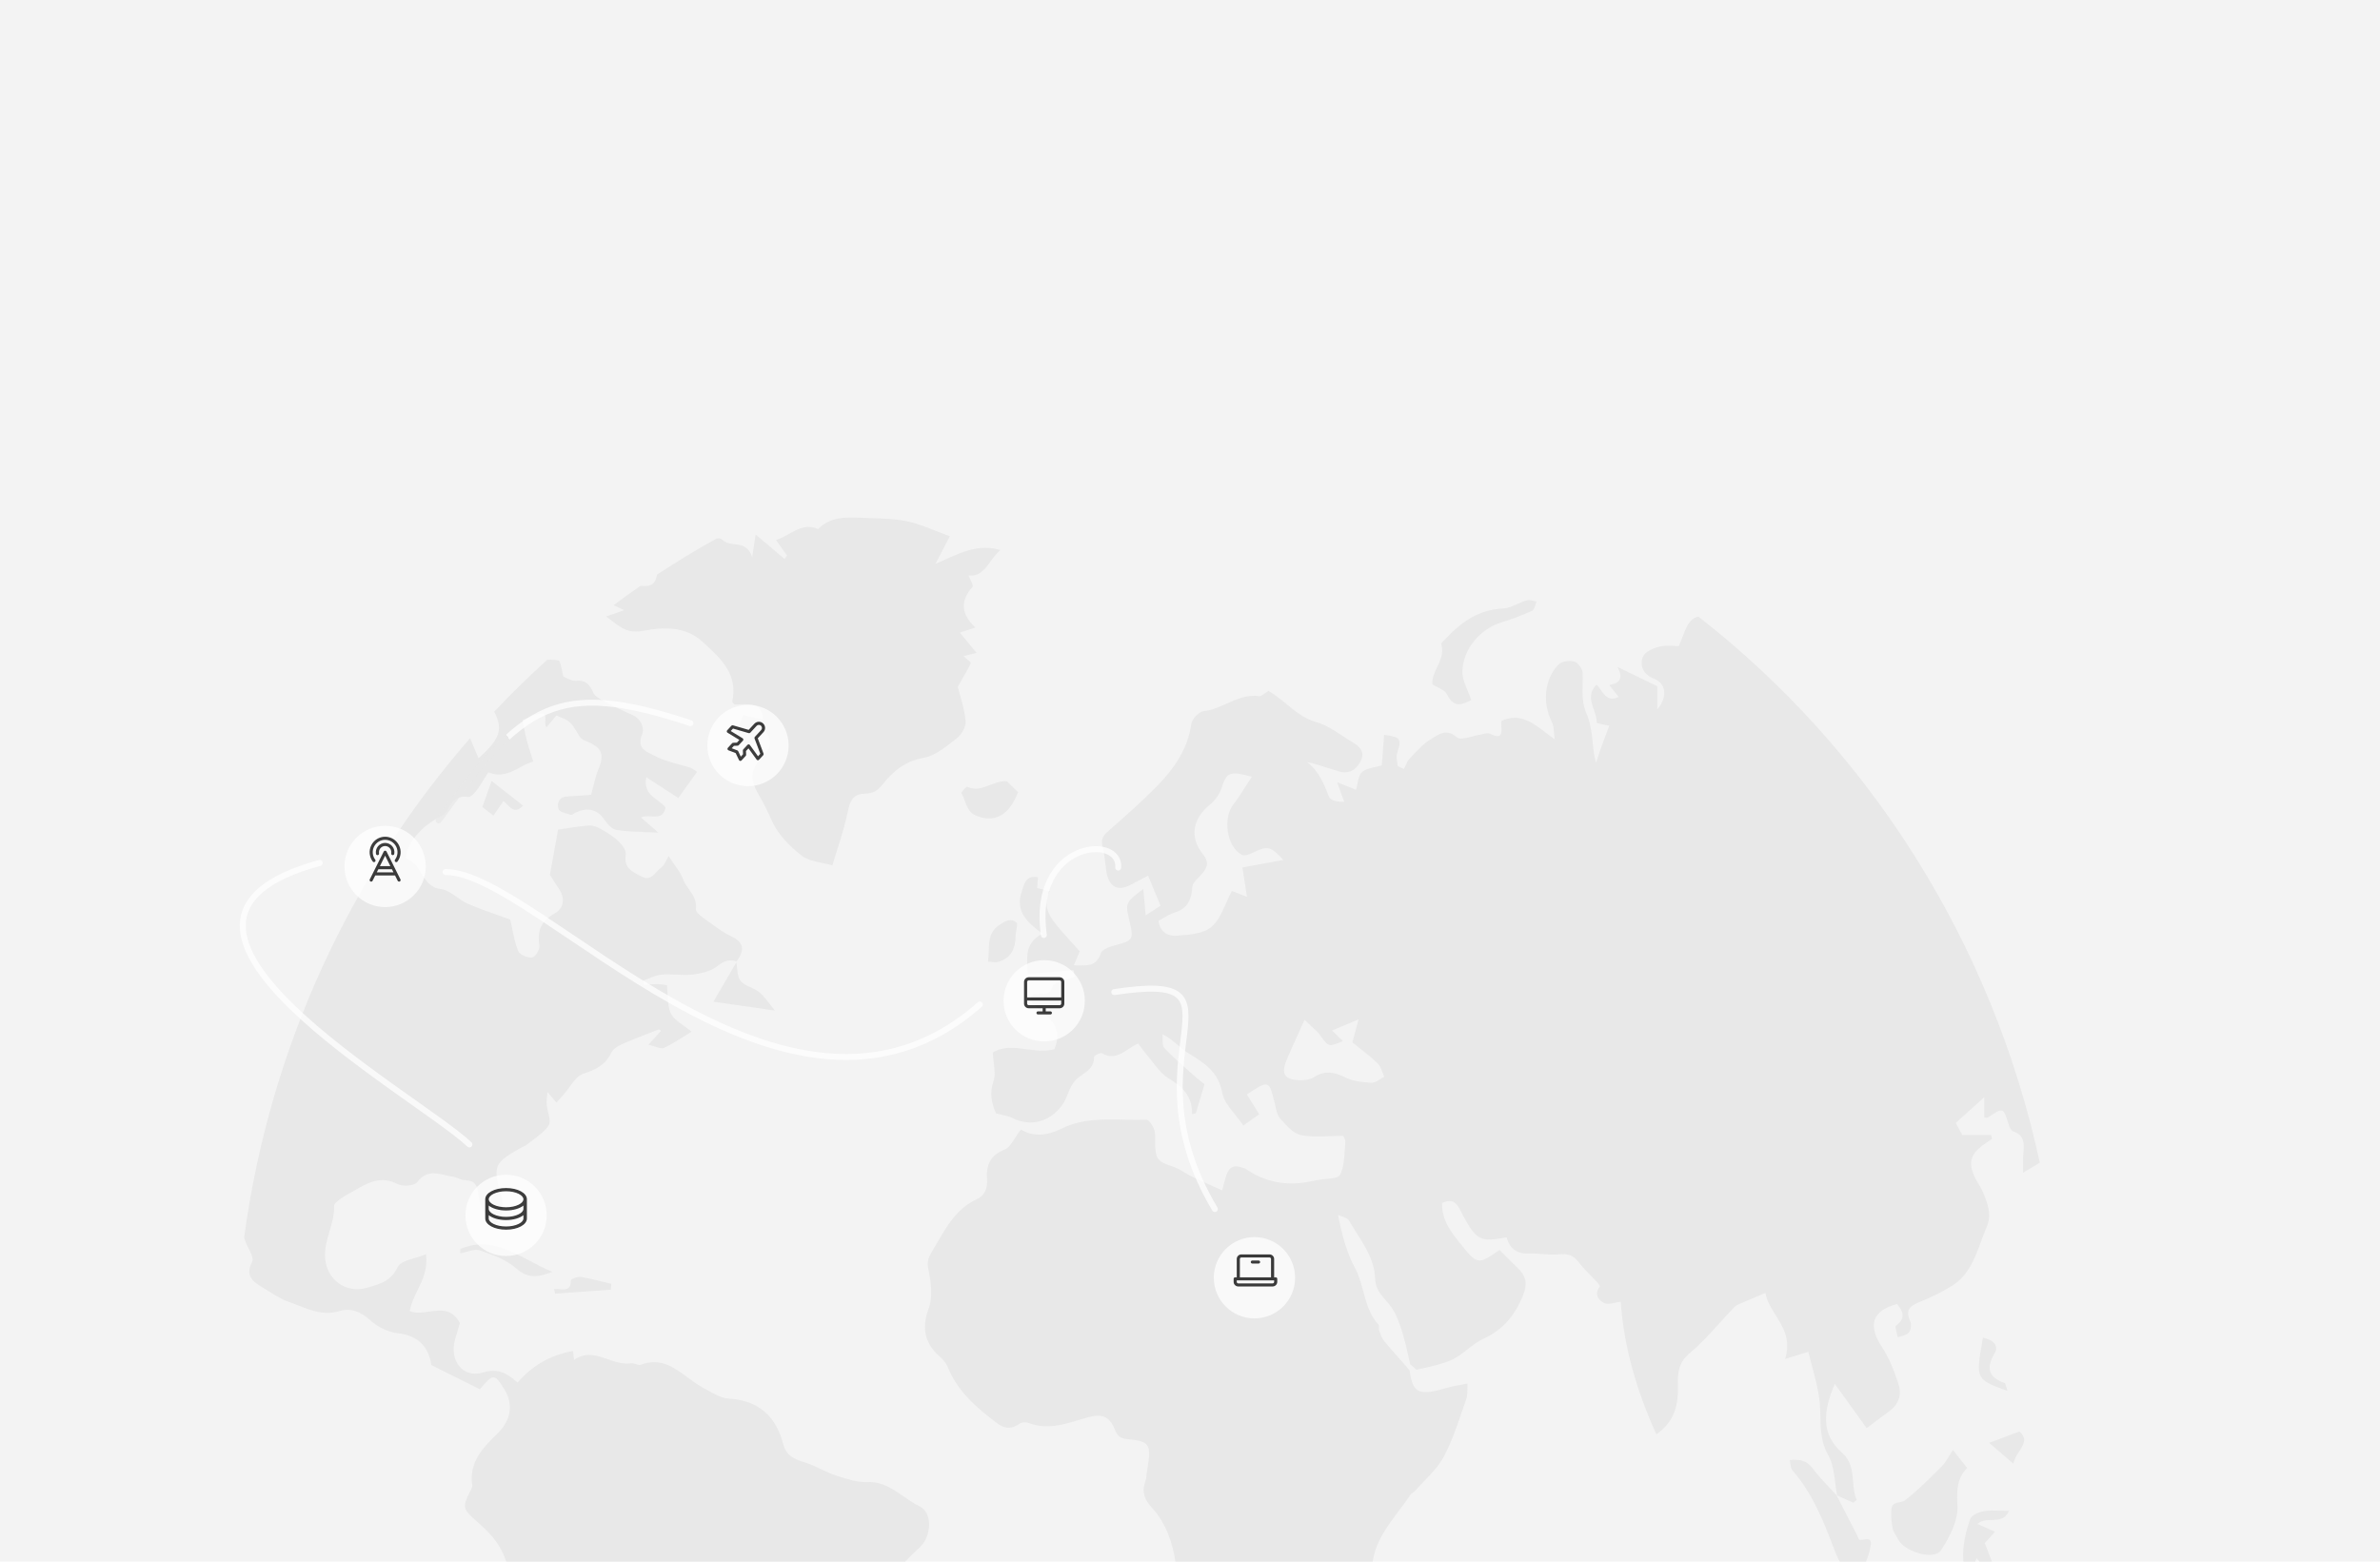 <svg width="1053" height="691" viewBox="0 0 1053 691" fill="none" xmlns="http://www.w3.org/2000/svg">
<g clip-path="url(#clip0_434_2324)">
<rect width="1053" height="691" fill="#F3F3F3"/>
<path fill-rule="evenodd" clip-rule="evenodd" d="M310.933 284.08C303.111 276.858 292.937 277.496 284.725 279.103C278.076 280.407 274.84 277.9 270.645 274.652L270.645 274.651C269.876 274.056 269.074 273.435 268.214 272.808C269.675 272.294 270.934 271.849 272.192 271.404C273.451 270.96 274.71 270.515 276.171 270.001C274.962 269.426 273.987 268.964 273.137 268.562L273.131 268.559L273.113 268.551L273.106 268.547L273.103 268.546L273.093 268.541C272.519 268.269 272.001 268.024 271.505 267.788C275.408 264.868 279.358 262.013 283.365 259.238H283.407C287.674 259.613 289.807 259.04 290.689 254.277C299.275 248.603 308.078 243.273 317.089 238.28C318.169 238.183 318.994 238.307 319.425 238.719C321.114 240.327 323.142 240.586 325.147 240.841C328.165 241.226 331.13 241.604 332.801 246.568C333.466 242.094 333.756 240.144 334.301 236.49C336.558 238.403 338.624 240.156 340.588 241.822L340.611 241.842C342.857 243.747 344.969 245.539 347.081 247.328C347.276 247.09 347.469 246.849 347.662 246.608L347.663 246.608C347.856 246.367 348.049 246.126 348.244 245.887C347.291 244.54 346.336 243.193 345.342 241.792L345.317 241.755C344.678 240.855 344.024 239.932 343.344 238.971C345.394 238.315 347.28 237.264 349.127 236.236C353.149 233.996 356.984 231.861 361.911 234.133C367.179 228.787 373.849 228.803 380.524 229.108C382.156 229.183 383.795 229.232 385.435 229.281C390.684 229.437 395.948 229.594 401.038 230.619C405.41 231.499 409.631 233.167 414.055 234.916C416.064 235.711 418.116 236.522 420.244 237.283C419.246 239.202 418.268 241.083 417.273 242.994L417.169 243.194L417.048 243.427L416.934 243.647C415.946 245.545 414.939 247.481 413.88 249.52C415.173 248.961 416.449 248.384 417.716 247.811C425.852 244.132 433.582 240.638 442.636 243.428C440.921 244.774 439.578 246.62 438.262 248.428C435.727 251.911 433.292 255.256 428.492 254.625C428.659 255.073 428.939 255.65 429.234 256.257C429.919 257.669 430.682 259.239 430.272 259.704C424.759 265.924 425.196 271.715 431.533 277.683C430.396 278.057 429.422 278.377 428.481 278.686C427.252 279.09 426.079 279.475 424.671 279.939C425.668 281.145 426.614 282.288 427.537 283.403L427.537 283.404C429.064 285.249 430.527 287.018 432.058 288.875L431.424 289.037L430.756 289.208L430.752 289.209L430.747 289.211C429.418 289.551 427.992 289.916 426.301 290.353C426.796 290.812 427.352 291.28 427.862 291.709C428.835 292.528 429.642 293.207 429.54 293.418C428.239 296.138 426.726 298.753 425.07 301.614L425.068 301.616L425.068 301.617C424.637 302.362 424.196 303.123 423.747 303.908C424.038 305.079 424.393 306.335 424.767 307.655L424.768 307.657L424.768 307.658C425.758 311.153 426.875 315.097 427.241 319.117C427.459 321.565 425.393 325.123 423.311 326.725C422.838 327.089 422.361 327.462 421.879 327.838L421.876 327.841C417.738 331.071 413.284 334.549 408.575 335.355C400.477 336.748 395.084 341.35 390.449 347.158C388.113 350.083 386.073 351.149 382.637 351.192C378.459 351.251 376.304 353.329 375.334 358.156C374.129 364.178 372.278 370.066 370.466 375.831L370.466 375.831L370.466 375.832L370.465 375.833C369.716 378.217 368.973 380.58 368.285 382.923C366.947 382.529 365.498 382.234 364.025 381.933C360.635 381.242 357.12 380.525 354.55 378.52C349.23 374.368 343.941 368.925 341.309 362.806C339.715 359.11 337.914 355.494 335.916 352.076C331.426 344.382 331.831 340.439 338.08 333.957C341.164 330.764 342.28 327.191 337.841 323.007C337.397 323.619 336.979 324.299 336.561 324.98C334.728 327.962 332.895 330.945 328.846 328.235C325.045 325.699 326.244 322.835 327.602 319.593C328.033 318.563 328.481 317.494 328.789 316.385L330.906 316.887C333.214 317.434 335.441 317.961 337.613 318.48C337.338 312.495 334.872 311.119 324.989 311.772C324.881 311.633 324.734 311.485 324.587 311.335C324.267 311.012 323.943 310.684 323.993 310.438C326.494 298.401 319.202 291.69 311.769 284.85C311.49 284.594 311.212 284.337 310.933 284.08ZM406.9 666.578C412.714 669.38 412.102 679.778 407.139 684.498C402.8 688.629 398.445 692.775 394.484 697.281C393.368 698.551 393.28 701.138 393.337 703.099C393.623 712.217 391.24 719.905 386.299 727.93C382.349 734.343 378.715 737.541 371.687 739.068C367.692 739.936 363.966 742.133 360.245 744.327L360.244 744.328L360.243 744.328L360.242 744.329L360.241 744.329L360.24 744.33L360.239 744.331L360.238 744.331L360.237 744.332L360.236 744.332L360.235 744.333L360.234 744.333L360.233 744.334L360.232 744.334L360.231 744.335L360.23 744.336L360.229 744.336C358.65 745.267 357.073 746.197 355.476 747.024C352.139 748.754 351.417 751.508 351.999 755.237C352.902 761.023 348.168 768.7 343.065 771.416C340.631 772.707 338.088 774.614 336.65 776.94C328.054 790.874 327.13 791.431 312.975 787.954C313.269 788.612 313.549 789.254 313.822 789.883C314.355 791.106 314.866 792.281 315.425 793.435C318.69 800.169 316.889 804.626 309.985 806.389C308.735 806.708 307.44 806.832 306.144 806.957C305.131 807.055 304.118 807.152 303.123 807.343C301.442 807.666 299.787 808.13 298.505 808.49C298.069 808.612 297.676 808.722 297.341 808.81C296.871 810.001 296.505 811.223 296.155 812.392C295.399 814.915 294.718 817.191 293.224 818.363C291.966 819.347 289.858 819.169 287.062 818.933C285.613 818.811 283.98 818.673 282.184 818.673C285.651 822.172 287.785 824.325 289.741 826.302C289.397 826.531 288.918 826.767 288.411 827.018C287.206 827.613 285.842 828.287 285.739 829.12C284.963 835.521 280.681 839.152 275.802 843.289L275.801 843.29C274.976 843.99 274.133 844.704 273.287 845.449C274.278 846.097 275.173 846.669 276.001 847.199L276.008 847.203L276.01 847.204C277.597 848.219 278.937 849.076 280.232 849.998C283.123 852.055 283.679 854.268 281.089 857.289C280.272 858.242 279.653 859.487 279.045 860.709C278.166 862.476 277.312 864.195 275.919 864.907C269.546 868.173 270.958 874.067 271.974 878.304C272.033 878.55 272.09 878.79 272.145 879.024C272.837 881.999 275.962 884.469 278.923 886.81L278.923 886.811C279.738 887.455 280.54 888.089 281.275 888.721C282.435 889.722 283.937 890.295 285.44 890.868L285.44 890.869L285.441 890.869C286.118 891.127 286.796 891.386 287.442 891.684C287.254 891.763 287.066 891.842 286.879 891.922C286.485 892.09 286.091 892.26 285.697 892.429L285.692 892.432L285.687 892.434C284.468 892.959 283.247 893.484 282.013 893.966C276.863 895.98 271.818 896.87 266.783 893.382C261.862 889.972 256.872 886.658 251.588 883.149C249.292 881.624 246.941 880.063 244.515 878.44C245.897 877.495 246.9 876.812 247.597 876.338C248.251 875.893 248.634 875.632 248.808 875.51C244.528 872.694 243.393 868.262 242.277 863.901L242.277 863.901C241.87 862.312 241.466 860.733 240.913 859.245C242.963 857.102 244.801 855.184 246.638 853.266C245.416 852.136 244.192 851.008 242.806 849.732L242.804 849.731L242.757 849.687C242.174 849.15 241.561 848.586 240.908 847.984C241.744 845.871 243.034 843.865 244.351 841.816C247.536 836.861 250.883 831.654 248.382 824.074C247.707 826.715 247.209 828.659 246.581 831.108C246.205 830.867 245.811 830.66 245.459 830.475C244.81 830.134 244.3 829.866 244.297 829.592L244.295 829.314L244.291 828.996C244.289 828.796 244.287 828.595 244.284 828.393C244.251 825.598 244.218 822.773 244.681 820.05C245.37 815.987 245.254 811.837 245.138 807.691C244.96 801.308 244.781 794.936 247.541 788.908C250.355 782.763 250.972 776.49 251.325 769.766C251.775 761.281 252.761 752.828 253.747 744.372C254.298 739.651 254.849 734.93 255.306 730.202C256.184 721.207 254.652 716.589 247.245 714.542C234.232 710.947 227.682 701.176 223.519 689.743C220.762 682.162 215.857 677.507 210.397 672.744C204.827 667.896 204.604 666.712 207.791 660.347C207.892 660.145 208.006 659.936 208.121 659.724L208.122 659.723C208.571 658.899 209.049 658.02 208.938 657.267C207.41 646.913 213.733 640.629 219.93 634.471L220.404 634C225.953 628.476 227.261 621.496 223.264 614.981C218.78 607.69 218.328 607.657 212.312 614.751C205.471 611.333 198.479 607.84 190.843 604.031C189.644 596.032 185.144 590.985 175.988 589.957C171.69 589.48 166.961 587.144 163.717 584.155C159.554 580.313 154.919 578.658 150.304 580.105C143.562 582.222 137.824 579.966 132.101 577.715C130.686 577.159 129.272 576.603 127.844 576.113C124.744 575.051 121.873 573.245 119.011 571.446L119.01 571.446C117.962 570.786 116.915 570.128 115.859 569.508C111.571 566.99 108.436 564.204 111.587 558.284C112.324 556.896 110.772 553.848 109.718 551.882C108.971 550.489 108.41 549.096 108 547.676C119.409 463.282 155.277 386.988 207.993 326.664C208.45 327.753 208.908 328.842 209.371 329.946C210.129 331.753 210.903 333.597 211.715 335.535C221.167 327.055 222.761 322.801 218.66 314.931C226.182 306.959 234.004 299.293 242.122 291.959C243.783 291.809 245.6 291.969 247.09 292.269C247.745 292.398 248.102 294.122 248.526 296.166C248.74 297.198 248.97 298.311 249.265 299.341C249.588 299.465 249.986 299.675 250.435 299.912C251.656 300.555 253.253 301.397 254.756 301.248C259.106 300.825 260.959 302.898 262.527 306.579C263.144 308.025 265.065 309.059 266.601 309.874C270.858 312.14 275.15 314.374 279.573 316.27C283.694 318.038 285.288 322.174 284.021 325.206C281.751 330.655 285.515 332.444 288.134 333.689C288.551 333.887 288.939 334.072 289.269 334.255C292.711 336.179 296.603 337.237 300.499 338.295C302.232 338.765 303.966 339.236 305.661 339.784C306.153 339.943 306.594 340.26 307.208 340.702C307.546 340.946 307.937 341.227 308.418 341.541C306.427 344.312 304.503 346.991 302.451 349.847L300.118 353.097C297.972 351.71 295.845 350.334 293.664 348.922C291.202 347.329 288.671 345.691 285.963 343.941C284.808 349.612 287.851 351.881 290.928 354.176C292.195 355.12 293.467 356.068 294.455 357.26C293.661 361.542 291.013 361.401 288.192 361.25C286.62 361.166 284.994 361.079 283.606 361.754C284.906 362.887 286.157 363.974 287.618 365.243L287.639 365.262L287.661 365.281C288.732 366.211 289.916 367.24 291.314 368.456C289.189 368.344 287.201 368.267 285.313 368.195H285.313C280.725 368.018 276.727 367.865 272.789 367.272C270.884 366.989 268.87 364.819 267.619 362.987C264.219 357.988 260.004 357.19 254.865 359.472C254.585 359.595 254.291 359.788 254.001 359.979C253.468 360.329 252.949 360.67 252.555 360.549C252.205 360.44 251.819 360.33 251.42 360.217C249.57 359.693 247.423 359.084 247.09 357.983C246.342 355.497 247.261 352.625 250.9 352.438C253.704 352.295 256.502 352.087 258.823 351.914L258.824 351.914L258.824 351.914C259.815 351.84 260.719 351.773 261.499 351.72C261.915 350.236 262.259 348.857 262.583 347.561L262.583 347.561C263.223 344.995 263.783 342.751 264.665 340.652C267.603 333.676 266.42 330.762 258.992 327.794C258.042 327.414 256.962 326.765 256.454 325.914L256.329 325.707C252.369 319.12 252.341 319.074 246.16 316.613C244.826 318.21 243.394 319.924 241.78 321.853C241.161 321.138 241.226 319.958 241.29 318.821C241.4 316.84 241.503 314.991 237.964 315.965C236.256 316.437 234.609 317.154 233.069 317.825L233.068 317.825L233.068 317.825L233.068 317.825L233.068 317.825L233.068 317.825C232.404 318.114 231.759 318.395 231.139 318.644C231.347 319.621 231.542 320.578 231.733 321.519C232.15 323.574 232.552 325.553 233.054 327.505C233.539 329.38 234.12 331.236 234.815 333.459C235.155 334.545 235.522 335.719 235.919 337.025C233.931 337.493 232.031 338.521 230.08 339.576C226.033 341.765 221.766 344.073 216.029 341.755C215.546 342.518 215.075 343.287 214.604 344.056L214.604 344.056L214.604 344.056C213.425 345.982 212.25 347.9 210.911 349.684C209.95 350.975 208.274 352.818 207.152 352.658C202.175 351.95 199.808 354.468 197.846 358.69C197.265 359.945 195.719 360.792 194.278 361.581C193.941 361.765 193.61 361.947 193.299 362.129C187.651 365.435 183.073 369.806 180.28 375.919C179.725 377.135 179.497 379.841 179.657 379.884C182.908 380.826 184.608 383.566 186.33 386.341C188.357 389.606 190.414 392.921 195.063 393.416C197.51 393.675 199.777 395.284 202.083 396.92C203.641 398.027 205.217 399.145 206.877 399.867C211.252 401.77 215.754 403.362 220.178 404.926L220.178 404.927L220.179 404.927L220.179 404.927L220.179 404.927L220.18 404.927L220.18 404.927L220.18 404.927L220.18 404.927L220.18 404.927L220.18 404.927L220.181 404.927C222.055 405.59 223.915 406.248 225.746 406.922C226.045 408.195 226.312 409.503 226.582 410.824C227.272 414.203 227.981 417.672 229.291 420.884C229.96 422.534 233.433 423.894 235.473 423.696C236.745 423.573 238.904 420.085 238.639 418.457C237.554 411.733 239.496 407.496 245.48 404.158C249.389 401.977 250.152 397.579 247.282 393.304C245.927 391.29 244.641 389.231 243.855 387.973L243.854 387.972C243.622 387.601 243.434 387.299 243.3 387.089L243.958 383.46L243.982 383.33L243.996 383.252C245.095 377.189 246.027 372.045 246.924 367.112C248.309 366.915 249.669 366.702 251.012 366.491L251.013 366.491H251.013L251.013 366.491L251.014 366.49L251.016 366.49L251.017 366.49C254.283 365.977 257.448 365.481 260.632 365.28C262.438 365.162 264.484 366.051 266.139 366.999C268.844 368.537 271.559 370.235 273.791 372.394C275.317 373.867 277.175 376.444 276.879 378.164C275.935 383.747 279.283 385.489 282.766 387.302C283.114 387.482 283.462 387.664 283.809 387.85C287.042 389.595 288.828 387.664 290.568 385.781L290.568 385.781L290.568 385.781L290.569 385.781L290.569 385.781L290.569 385.781L290.569 385.781L290.569 385.781L290.569 385.781L290.569 385.78L290.569 385.78L290.569 385.78L290.569 385.78L290.569 385.78L290.57 385.78L290.57 385.78L290.57 385.78C291.201 385.097 291.827 384.42 292.513 383.929C293.553 383.183 294.219 381.875 294.886 380.565C295.187 379.972 295.489 379.38 295.825 378.839C296.757 380.29 297.653 381.554 298.474 382.713L298.475 382.714L298.476 382.715L298.476 382.716C300.094 384.998 301.425 386.876 302.178 388.975C302.758 390.596 303.752 391.989 304.754 393.394C306.525 395.875 308.319 398.39 307.888 402.245C307.713 403.791 310.617 405.82 313.189 407.617C313.888 408.106 314.563 408.577 315.145 409.017C317.839 411.058 320.704 412.982 323.725 414.423C329.663 417.251 329.149 421.018 325.884 425.443C322.676 424.387 320.325 425.153 317.434 427.484C314.584 429.782 310.354 430.757 306.606 431.223C304.195 431.522 301.736 431.402 299.276 431.282C297.107 431.176 294.936 431.069 292.794 431.25C290.863 431.416 288.984 432.179 287.105 432.943C286.255 433.288 285.405 433.633 284.551 433.923C284.712 434.561 284.867 435.188 285.023 435.82C285.597 435.781 286.171 435.732 286.746 435.682L286.746 435.682C288.078 435.568 289.411 435.453 290.738 435.472C291.944 435.487 293.146 435.668 294.11 435.812L294.112 435.812C294.471 435.866 294.797 435.915 295.078 435.949C295.25 437.395 295.321 438.836 295.39 440.236V440.236C295.541 443.308 295.683 446.186 296.863 448.501C297.951 450.64 300.122 452.192 302.529 453.912C303.659 454.72 304.842 455.565 305.988 456.526C305.02 457.113 304.016 457.747 302.979 458.401L302.976 458.403L302.975 458.404L302.974 458.405C300.14 460.195 297.062 462.139 293.806 463.684C292.902 464.117 291.618 463.702 289.928 463.157C289.026 462.866 288.009 462.537 286.871 462.28C289.3 459.623 290.889 457.882 292.467 456.151C292.376 456.097 292.269 456.011 292.156 455.921C291.891 455.711 291.593 455.474 291.408 455.546C290.617 455.853 289.825 456.159 289.033 456.464L288.686 456.598L288.685 456.599L288.683 456.6L288.682 456.6L288.68 456.601L288.679 456.601L288.679 456.601C284.008 458.404 279.336 460.208 274.761 462.248C273.033 463.025 271.112 464.428 270.308 466.078C267.671 471.484 263.373 473.37 258 475.164C255.586 475.971 253.73 478.537 251.873 481.106C251.04 482.259 250.206 483.412 249.322 484.406C248.796 484.994 248.269 485.582 247.742 486.171C247.218 486.756 246.694 487.341 246.171 487.926C245.129 486.674 244.082 485.422 242.641 483.698L242.216 483.19C242.172 483.788 242.108 484.378 242.045 484.961V484.961V484.961V484.962V484.962V484.962V484.962V484.962V484.962V484.962V484.963V484.963V484.963V484.963C241.904 486.259 241.768 487.519 241.868 488.756C241.956 489.857 242.253 491.07 242.547 492.267L242.547 492.267C243.084 494.46 243.608 496.595 242.802 497.874C241.176 500.453 238.569 502.38 235.973 504.298L235.973 504.298C235.031 504.994 234.091 505.689 233.199 506.414C232.655 506.859 232.001 507.162 231.344 507.466C230.949 507.649 230.553 507.833 230.178 508.048C218.525 514.718 218.001 515.923 221.681 529.113C222.958 533.667 223.026 537.824 219.127 541.73C214.689 538.215 212.037 533.903 211.622 528.336C211.336 524.447 209.893 522.352 205.829 522.245C204.789 522.219 203.766 521.821 202.737 521.421L202.737 521.421C201.875 521.086 201.009 520.749 200.124 520.627C199.044 520.478 197.959 520.229 196.875 519.98C192.636 519.008 188.422 518.041 184.635 523.054C183.353 524.763 178.23 525.17 175.951 523.975C168.482 520.059 162.632 523.386 156.559 526.97C155.93 527.343 155.284 527.689 154.638 528.035L154.638 528.035C153.492 528.649 152.346 529.263 151.301 530.024C151.213 530.089 151.121 530.155 151.027 530.223L150.835 530.363L150.835 530.363C149.497 531.331 147.776 532.577 147.813 533.619C147.95 537.515 146.875 541.167 145.8 544.818C144.643 548.747 143.487 552.675 143.842 556.907C144.636 566.411 153.278 572.518 162.258 569.861C162.658 569.743 163.056 569.629 163.451 569.515C168.492 568.062 173.037 566.752 175.925 560.706C176.904 558.652 180.059 557.708 183.506 556.676C185.158 556.181 186.877 555.666 188.456 555C189.33 561.486 186.994 566.292 184.712 570.986C183.27 573.953 181.85 576.875 181.277 580.147C183.925 581.26 186.902 580.826 189.889 580.39C194.882 579.662 199.905 578.929 203.477 585.408C203.292 586.04 203.093 586.731 202.883 587.463C202.439 589.005 201.945 590.725 201.417 592.432C198.531 601.791 204.713 610.068 213.62 607.341C219.937 605.413 224.007 607.325 228.99 611.783C235.457 604.352 243.383 599.616 253.51 597.816C253.588 598.437 253.686 599.261 253.826 600.439L253.983 601.759C259.224 598.092 264.082 599.78 268.968 601.478L268.968 601.478C272.333 602.648 275.711 603.822 279.236 603.254C279.866 603.152 280.576 603.393 281.272 603.629C282.049 603.892 282.808 604.15 283.419 603.918C292.177 600.599 298.186 605.045 304.2 609.494C306.388 611.113 308.577 612.733 310.899 613.979C311.614 614.363 312.337 614.773 313.066 615.187C316.106 616.912 319.258 618.701 322.427 618.887C335.388 619.647 343.237 626.446 346.491 638.912C347.944 644.47 351.732 645.707 355.984 647.096L356.281 647.193L356.521 647.271C356.633 647.308 356.745 647.345 356.857 647.382C359.074 648.119 361.204 649.13 363.334 650.141L363.334 650.141L363.334 650.141L363.334 650.142L363.335 650.142L363.335 650.142L363.335 650.142L363.336 650.142L363.336 650.142L363.336 650.142L363.336 650.142L363.337 650.142L363.337 650.142L363.337 650.142L363.337 650.143L363.338 650.143L363.338 650.143C365.514 651.176 367.69 652.21 369.958 652.949L370.536 653.136C374.841 654.536 379.388 656.015 383.755 655.831C390.282 655.548 395.095 658.895 399.88 662.222C402.165 663.811 404.444 665.395 406.9 666.578ZM875.291 752.425C872.078 757.889 869.145 761.907 863.305 763.825C860.347 764.8 857.456 766.231 854.793 767.886C854.066 768.338 853.322 768.775 852.578 769.214L852.575 769.215C847.674 772.1 842.725 775.014 842.148 782.04C842.049 783.247 841.935 784.449 841.821 785.649C841.264 791.515 840.712 797.333 841.987 803.373L842.097 803.895C844.115 813.473 846.173 823.248 841.447 832.924C841.08 833.669 841.927 835.051 842.985 836.778L842.985 836.778L842.993 836.791C843.249 837.209 843.517 837.646 843.783 838.1C864.084 806.914 880.398 772.734 892.01 736.347C891.995 736.334 891.981 736.32 891.966 736.307C891.946 736.287 891.926 736.267 891.906 736.248L891.901 736.243C891.867 736.21 891.834 736.177 891.8 736.146C891.786 736.132 891.771 736.119 891.756 736.106C890.054 737.723 888.224 739.261 886.394 740.799C882.172 744.346 877.948 747.895 875.291 752.425ZM862.185 644.579C862.722 643.691 863.32 642.703 864.048 641.602C865.52 643.467 866.736 645.004 867.912 646.491L869.014 647.885C869.45 648.436 869.89 648.992 870.345 649.568C865.569 654.491 865.756 659.827 866.057 666.385C866.353 672.862 862.564 680.287 858.749 685.987C855.608 690.68 842.356 686.582 839.699 681.016C839.431 680.456 839.1 679.913 838.77 679.372L838.77 679.372C838.158 678.368 837.55 677.371 837.358 676.285C836.849 673.414 836.491 670.371 836.87 667.515C837.164 665.326 838.877 665.018 840.457 664.734C841.279 664.586 842.064 664.445 842.595 664.049C847.767 660.183 852.411 655.535 857.035 650.906C857.795 650.146 858.554 649.386 859.314 648.63C860.367 647.582 861.167 646.261 862.185 644.579ZM620.791 782.927C623.143 782.305 626.065 780.13 626.885 777.875C631.712 764.62 636.239 751.243 640.324 737.726C641.569 733.591 642.587 728.597 637.806 724.328C633.488 731.533 629.133 737.823 621.492 741C620.119 741.57 619.588 744.568 619.112 747.262C618.979 748.011 618.851 748.736 618.71 749.379C618.462 750.512 618.411 751.751 618.361 752.978C618.279 754.958 618.2 756.906 617.293 758.326C613.156 764.797 613.379 771.21 616.187 777.757C617.111 779.9 619.717 783.21 620.791 782.927ZM636.084 304.13C635.272 303.722 634.453 303.31 633.727 302.838C633.518 300.086 634.688 297.62 635.869 295.129C637.355 291.998 638.859 288.827 637.662 284.998C637.539 284.599 638.305 283.886 639.04 283.2C639.331 282.929 639.617 282.663 639.842 282.421C646.735 275.007 654.521 269.735 665.001 269.269C667.16 269.177 669.269 268.226 671.395 267.266C672.744 266.657 674.1 266.045 675.481 265.647C676.377 265.385 677.416 265.633 678.453 265.88C678.919 265.991 679.384 266.102 679.836 266.167C679.633 266.615 679.464 267.145 679.295 267.674C678.928 268.82 678.562 269.966 677.848 270.292C673.384 272.317 668.754 274.021 664.082 275.478C654.807 278.366 647.067 287.43 647.031 297.342C647.02 300.053 648.148 302.771 649.338 305.639C649.897 306.987 650.47 308.369 650.945 309.797C650.839 309.849 650.733 309.9 650.627 309.952L650.606 309.961C646.943 311.737 643.252 313.526 640.216 307.263C639.539 305.867 637.829 305.007 636.084 304.13ZM822.808 681.387C822.483 681.346 822.217 680.688 821.956 680.043C821.846 679.771 821.737 679.502 821.625 679.282L821.606 679.246L821.588 679.21L821.569 679.174C818.562 673.333 815.554 667.492 812.557 661.656C812.557 661.656 812.619 661.72 812.676 661.784L812.801 661.913C812.798 661.898 812.795 661.884 812.792 661.869L812.787 661.834L812.786 661.831C812.784 661.816 812.782 661.801 812.779 661.786C812.778 661.778 812.776 661.771 812.775 661.763C812.712 661.736 812.645 661.709 812.583 661.677C811.558 660.549 810.511 659.439 809.464 658.329L809.461 658.326L809.461 658.326C806.874 655.584 804.288 652.842 802.046 649.827C799.367 646.221 796.289 645.648 791.815 646.066C791.973 646.724 792.07 647.354 792.158 647.935C792.331 649.065 792.475 650.007 792.993 650.598C801.36 660.118 806.214 671.615 810.673 683.364L810.739 683.539C811.766 686.236 812.804 688.963 814.166 691.48C816.33 695.504 821.718 697.952 823.25 695.52C825.487 691.962 827.153 687.639 827.708 683.455C828.06 680.766 826.324 681.017 824.609 681.264C823.969 681.356 823.333 681.448 822.808 681.387ZM425.341 350.945C425.17 350.666 427.573 347.939 427.978 348.138C431.569 349.862 434.718 348.641 437.965 347.382C440.337 346.463 442.762 345.523 445.45 345.695L446.2 346.423L446.31 346.53L446.333 346.553C447.65 347.832 449.125 349.265 450.449 350.554C446.327 361.006 440.067 364.22 431.835 360.915C428.819 359.7 427.864 357.093 426.911 354.49C426.46 353.258 426.01 352.027 425.341 350.945ZM888.875 668.563C887.502 668.563 886.219 668.522 885.005 668.482C882.348 668.396 880.014 668.32 877.756 668.713C875.545 669.099 872.285 670.422 871.688 672.142C868.963 680.044 867.271 688.246 869.773 696.593C870.062 696.664 870.352 696.734 870.642 696.804C870.987 696.887 871.331 696.969 871.673 697.054C872.607 694.573 873.541 692.093 874.507 689.537C875.449 690.607 876.373 691.654 877.285 692.69L879.451 695.148L881.343 697.295C881.657 697.091 881.973 696.887 882.289 696.683C882.604 696.48 882.919 696.277 883.232 696.073L882.371 693.827L882.364 693.808C880.927 690.063 879.502 686.348 878.145 682.83C879.646 681.164 880.912 679.749 882.656 677.794C879.713 676.498 877.491 675.517 874.917 674.371C876.719 672.679 878.969 672.634 881.198 672.589C884.157 672.53 887.081 672.471 888.875 668.563ZM332.19 436.952C333.508 437.554 334.84 438.163 335.927 439.038C337.477 440.289 338.737 441.923 340.289 443.936C341.05 444.923 341.881 446.002 342.851 447.17C334.558 445.975 327.508 444.963 320.259 443.922L315.642 443.26C316.698 441.445 317.752 439.635 318.803 437.829L318.96 437.559L319.022 437.451L319.033 437.433C321.286 433.561 323.53 429.705 325.779 425.848C325.932 426.669 326.025 427.542 326.118 428.416C326.346 430.564 326.574 432.713 327.7 434.077C328.796 435.402 330.481 436.172 332.19 436.952ZM851.227 704.999C848.373 700.515 844.059 700.13 839.709 699.742C836.762 699.48 833.8 699.216 831.263 697.676C829.743 696.754 824.713 698.49 824.152 700.07C822.872 703.699 826.195 704.41 828.764 704.96C828.931 704.996 829.096 705.031 829.255 705.066C829.308 705.078 829.359 705.089 829.41 705.101C834.7 706.308 840.021 707.371 846.021 708.568L846.027 708.57L846.03 708.57L846.034 708.571L846.043 708.573L846.048 708.574C848.424 709.048 850.907 709.544 853.537 710.078C853.099 709.104 852.767 708.311 852.487 707.642L852.486 707.64L852.485 707.638C852.002 706.484 851.674 705.701 851.227 704.999ZM437.454 420.742C437.593 416.309 437.721 412.241 442.258 409.228C445.072 407.364 447.35 406.196 449.691 408.221C450.223 408.677 449.961 410.044 449.682 411.5C449.511 412.391 449.334 413.314 449.328 414.082C449.287 419.981 447.158 424.304 441.22 425.734C440.562 425.893 439.847 425.803 438.907 425.684C438.388 425.619 437.8 425.544 437.114 425.499C437.355 423.888 437.405 422.292 437.454 420.742ZM203.643 552.694C203.64 553.01 203.636 553.325 203.632 553.64C203.628 553.954 203.624 554.269 203.622 554.585C204.538 554.43 205.49 554.167 206.442 553.904C208.552 553.321 210.663 552.737 212.394 553.332C218.026 555.255 224.047 557.451 228.444 561.309C233.505 565.745 237.802 565.327 244.4 562.814C240.947 561.375 237.646 559.633 234.404 557.921C224.48 552.683 215.114 547.739 203.643 552.694ZM882.542 598.714C878.53 605.47 879.848 609.456 886.892 611.99C887.208 612.104 887.364 612.684 887.606 613.581C887.75 614.113 887.924 614.758 888.179 615.483C881.631 613.11 878.107 611.833 876.541 609.33C874.716 606.416 875.545 601.839 877.341 591.932C881.94 592.843 884.442 595.532 882.542 598.714ZM252.559 566.548C252.643 570.874 250.128 570.671 247.626 570.469C246.76 570.399 245.895 570.33 245.141 570.448C245.194 570.66 245.247 570.871 245.3 571.081L245.385 571.42L245.39 571.442C245.473 571.773 245.556 572.104 245.639 572.436L257.936 571.568L270.233 570.7C270.261 570.422 270.289 570.144 270.317 569.866L270.317 569.861L270.317 569.857C270.376 569.27 270.434 568.685 270.498 568.102C269.235 567.807 267.975 567.497 266.715 567.186C263.441 566.381 260.168 565.575 256.851 565.037C255.465 564.812 252.543 566.039 252.559 566.548ZM890.836 647.725C887.581 644.928 884.327 642.132 880.081 638.478C881.063 638.108 882.024 637.746 882.974 637.388L884.765 636.714L885.026 636.616L885.047 636.608C887.848 635.553 890.598 634.518 893.52 633.416C897.038 636.649 895.267 639.351 893.339 642.293C892.235 643.977 891.08 645.74 890.836 647.725ZM213.411 357.106C214.916 358.274 216.437 359.452 218.311 360.904C220.023 358.427 221.385 356.455 222.745 354.485L222.759 354.465C223.342 354.925 223.884 355.479 224.416 356.023C226.372 358.022 228.193 359.884 231.417 356.468C226.953 352.975 222.546 349.525 217.511 345.577C215.762 350.5 214.625 353.698 213.411 357.106ZM819.867 655.515C820.098 658.34 820.328 661.157 821.505 663.752C820.991 664.159 820.477 664.566 820.01 664.968L812.815 661.754C812.457 659.926 812.217 658.026 811.977 656.126C811.425 651.753 810.873 647.38 808.876 643.892C805.654 638.266 805.529 632.665 805.402 626.949C805.361 625.105 805.32 623.248 805.175 621.375C804.749 615.959 803.329 610.628 801.899 605.263C801.271 602.906 800.641 600.542 800.093 598.162C798.894 598.531 797.804 598.867 796.71 599.204C794.66 599.835 792.599 600.47 789.789 601.333C792.467 592.962 788.979 587.363 785.604 581.945C783.634 578.782 781.702 575.68 781.059 572.125C780.007 572.57 778.988 572.997 777.994 573.414C775.55 574.44 773.254 575.404 770.973 576.406C770.731 576.512 770.481 576.616 770.229 576.72C769.193 577.149 768.122 577.592 767.386 578.35C765.207 580.6 763.095 582.936 760.984 585.272C756.731 589.977 752.48 594.681 747.672 598.676C742.803 602.726 742.196 607.2 742.373 612.562C742.658 621.102 741.241 628.817 732.837 634.721C724.267 615.686 718.495 596.49 717.063 575.966C716.349 576.052 715.584 576.229 714.808 576.408C713.026 576.818 711.19 577.241 709.801 576.615C707.398 575.527 705.155 572.8 707.787 569.355C707.953 569.136 707.195 567.984 706.697 567.437C705.762 566.416 704.788 565.427 703.813 564.438C701.931 562.528 700.05 560.619 698.459 558.48C695.994 555.153 693.212 554.681 689.407 555.056C687.12 555.284 684.801 555.103 682.478 554.921C680.54 554.769 678.6 554.618 676.674 554.703C671.348 554.928 667.938 552.667 666.604 547.54C654.806 549.656 653.342 548.938 647.212 537.704C646.956 537.236 646.714 536.751 646.473 536.267C644.877 533.069 643.315 529.939 638.076 532.298C637.706 539.838 642.195 545.421 646.212 550.418C646.482 550.754 646.75 551.088 647.015 551.419C653.722 559.828 654.455 559.32 663.205 553.269L663.448 553.101C664.25 553.901 665.043 554.703 665.833 555.503C667.631 557.321 669.416 559.126 671.265 560.864C675.065 564.421 676.01 567.818 673.788 573.309C670.155 582.299 664.787 588.54 656.124 592.515C653.673 593.644 651.474 595.374 649.277 597.102C646.981 598.909 644.685 600.715 642.104 601.832C638.018 603.61 633.601 604.587 629.184 605.563C628.332 605.751 627.48 605.94 626.631 606.134C626.082 605.427 625.269 604.792 624.453 604.156C624.273 604.016 624.093 603.875 623.916 603.734C623.858 603.623 623.714 602.939 623.485 601.851C622.48 597.071 619.833 584.493 615.647 578.527C614.897 577.46 614.038 576.467 613.18 575.475C610.85 572.782 608.528 570.097 608.406 565.959C608.166 558.064 604.212 551.857 600.27 545.671C599.095 543.826 597.921 541.984 596.847 540.099C596.325 539.172 595.018 538.721 593.711 538.271C593.105 538.062 592.5 537.853 591.972 537.597C593.763 546.426 595.762 554.194 599.452 560.987C601.24 564.275 602.218 567.899 603.195 571.513C604.611 576.758 606.022 581.983 609.891 586.135C610.139 586.403 610.111 586.914 610.082 587.452C610.057 587.902 610.031 588.371 610.166 588.733C610.238 588.926 610.31 589.121 610.382 589.317C610.916 590.763 611.469 592.263 612.393 593.405C613.83 595.175 616.043 597.672 618.135 600.033C621.24 603.536 624.079 606.74 623.729 606.83C624.876 615.445 627.399 617.239 635.642 615.316C636.76 615.056 637.867 614.751 638.974 614.445C640.081 614.14 641.188 613.835 642.307 613.575C643.604 613.273 644.914 613.032 646.535 612.734C647.359 612.583 648.264 612.416 649.288 612.22C649.232 613.065 649.23 613.885 649.228 614.674C649.225 616.279 649.221 617.755 648.759 619.056C648.086 620.944 647.434 622.847 646.782 624.751C644.461 631.532 642.132 638.333 638.813 644.557C636.658 648.596 633.384 651.995 630.112 655.391C628.711 656.846 627.31 658.3 625.997 659.804C625.737 660.099 625.397 660.328 625.06 660.554C624.651 660.829 624.247 661.101 623.994 661.486C622.389 663.909 620.625 666.252 618.861 668.597C614.13 674.883 609.391 681.179 607.69 689.05C606.465 694.734 606.896 701.65 608.941 707.061C612.215 715.748 610.783 724.136 609.375 732.386C609.285 732.913 609.195 733.44 609.107 733.966C608.536 737.378 603.984 740.871 600.464 742.805C592.367 747.231 589.72 751.318 590.54 760.801C590.693 762.587 590.686 764.386 590.679 766.185C590.675 767.371 590.67 768.556 590.711 769.737C590.831 773.396 589.829 776.128 585.941 777.066C582.006 778.009 581.025 780.752 580.423 784.845C578.95 794.96 572.21 801.881 565.619 808.648C564.918 809.368 564.219 810.086 563.527 810.806C561.135 813.292 557.05 814.744 553.546 815.232C548.632 815.917 543.6 815.765 538.598 815.614C537.972 815.595 537.347 815.576 536.723 815.558C532.69 815.441 529.435 811.31 530.593 806.537C532.819 797.343 529.471 789.875 525.563 782.15C524.042 779.155 523.383 775.373 523.383 771.939C523.388 759.306 521.172 747.391 515.28 736.135C511.584 729.069 514.211 721.312 517.787 715.772C522.55 708.384 521.479 700.96 520.448 693.814C520.355 693.172 520.263 692.532 520.175 691.894C518.945 682.958 515.97 674.011 509.55 667.063C506.555 663.827 505.023 660.345 506.648 655.775C507.091 654.529 507.239 653.177 507.387 651.822C507.466 651.096 507.546 650.369 507.671 649.657C509.513 639.146 508.61 637.699 498.576 636.788C495.53 636.51 494.315 635.278 493.131 632.331C490.801 626.54 487.193 625.511 481.271 627.183C480.047 627.528 478.825 627.898 477.602 628.268C470.357 630.462 463.079 632.666 455.312 629.733C454.082 629.267 452.125 629.256 451.128 629.969C445.914 633.704 442.555 631 438.709 627.904C438.313 627.585 437.912 627.262 437.503 626.942C429.831 620.931 423.182 614.341 419.356 605.035C418.702 603.444 417.586 601.869 416.294 600.766C409.245 594.744 407.537 588.02 410.947 578.784C412.728 573.947 411.975 567.62 410.849 562.305C410.132 558.967 410.402 557.023 412.074 554.296C412.98 552.815 413.852 551.308 414.723 549.804C419.126 542.196 423.5 534.639 432.089 530.707C435.473 529.164 437.02 526.046 436.704 521.91C436.247 515.792 437.954 511.292 444.365 508.737C446.349 507.945 447.78 505.682 449.322 503.243C450.055 502.083 450.814 500.884 451.668 499.785C457.44 503.32 463.539 502.436 469.773 499.377C478.638 495.035 488.022 495.242 497.394 495.449C500.671 495.522 503.947 495.594 507.198 495.472C508.299 495.429 509.866 497.931 510.546 499.549C511.087 500.834 511.073 502.403 511.059 503.909C511.057 504.18 511.054 504.449 511.055 504.713C511.086 512.921 512.041 514.035 519.038 516.258C520.78 516.81 522.387 517.786 523.999 518.766C525.034 519.395 526.07 520.025 527.146 520.544C530.163 522.001 533.219 523.373 536.486 524.84C537.856 525.455 539.263 526.087 540.72 526.748C541.039 525.564 541.286 524.649 541.494 523.879C541.742 522.961 541.934 522.25 542.126 521.535C543.507 516.387 545.557 515.128 550.182 516.826C551.074 517.149 551.892 517.684 552.71 518.22C553.115 518.486 553.521 518.751 553.935 518.991C562.007 523.636 570.592 524.648 579.577 522.827C580.143 522.71 580.714 522.605 581.285 522.499C581.844 522.396 582.404 522.292 582.961 522.178C584.032 521.96 585.296 521.842 586.562 521.724C589.391 521.461 592.227 521.197 592.922 519.805C594.494 516.642 594.735 512.749 594.973 508.899C595.048 507.69 595.122 506.485 595.237 505.308C595.314 504.542 594.871 503.723 594.552 503.133C594.439 502.923 594.341 502.742 594.288 502.603C592.322 502.603 590.381 502.68 588.469 502.756C583.987 502.934 579.66 503.106 575.523 502.265C572.414 501.632 569.588 498.494 567.104 495.735C566.855 495.459 566.609 495.186 566.367 494.92C565.202 493.639 564.755 491.6 564.328 489.659C564.234 489.23 564.141 488.805 564.041 488.395C562.792 483.249 562.16 480.613 560.694 480.013C559.158 479.383 556.707 480.988 551.672 484.28C552.841 486.156 554.002 488.032 555.342 490.197C555.9 491.098 556.489 492.05 557.122 493.072C554.734 494.759 552.331 496.452 550.11 498.017C548.947 496.305 547.658 494.716 546.416 493.183C543.808 489.966 541.404 487 540.803 483.691C539.107 474.328 532.956 470.495 526.332 466.366C525.921 466.11 525.509 465.853 525.096 465.594C523.71 464.724 522.453 463.634 521.141 462.497C519.197 460.811 517.134 459.022 514.356 457.697C514.422 458.346 514.411 459.068 514.4 459.79C514.377 461.346 514.354 462.896 515.098 463.687C518.319 467.138 521.862 470.269 525.402 473.398C526.33 474.218 527.257 475.038 528.179 475.864C529.588 477.128 531.065 478.307 532.066 479.106C532.419 479.388 532.712 479.622 532.923 479.796C532.198 482.219 531.546 484.397 530.931 486.45C530.293 488.582 529.695 490.578 529.098 492.574C528.527 492.729 527.956 492.879 527.385 493.034C527.639 484.543 522.651 480.621 516.645 476.903C514.135 475.345 512.176 472.813 510.225 470.291C509.453 469.293 508.682 468.296 507.878 467.362C506.842 466.159 505.891 464.876 504.907 463.55C504.471 462.962 504.029 462.365 503.57 461.763C502.087 462.412 500.7 463.315 499.333 464.204C495.732 466.547 492.271 468.799 487.572 466.081C486.856 465.669 484.089 467.067 484.094 467.608C484.134 471.853 481.558 473.669 478.919 475.53C478.1 476.107 477.276 476.688 476.521 477.348C474.507 479.11 473.163 482.014 472.197 484.677C469.145 493.115 459.055 500.256 448.206 494.818C446.685 494.055 444.983 493.672 443.214 493.273C442.375 493.084 441.521 492.892 440.664 492.654C438.702 488.079 437.731 483.654 439.595 478.296C440.369 476.067 440.056 473.43 439.697 470.421C439.523 468.954 439.337 467.399 439.263 465.76C443.879 462.879 448.943 463.573 454.139 464.286C458.22 464.846 462.383 465.417 466.477 464.276C470.261 455.49 465.238 451.253 460.287 447.076C458.636 445.683 456.992 444.296 455.686 442.75C456.081 439.708 458.119 439.751 460.275 439.797C462.477 439.843 464.802 439.892 465.621 436.653C466.006 435.12 468.91 434.265 471.815 433.411C473.142 433.02 474.469 432.63 475.556 432.175C475.417 431.535 475.283 430.895 475.149 430.255C475.083 429.936 475.016 429.617 474.948 429.298C472.07 429.534 469.193 429.77 466.284 430.009C462.531 430.317 458.724 430.63 454.788 430.953C454.749 430.296 454.701 429.64 454.654 428.987C454.204 422.818 453.777 416.959 461.255 413.156C454.611 408.329 449.011 403.298 452.052 394.507C452.178 394.143 452.297 393.764 452.418 393.38C453.336 390.452 454.349 387.222 459.273 388.207C459.138 389.76 459.003 391.346 458.868 392.932C459.917 393.209 460.967 393.481 462.219 393.806C462.88 393.978 463.597 394.164 464.401 394.373C461.25 400.229 463.84 404.777 467.126 408.924C469.344 411.727 471.747 414.374 474.291 417.176C475.403 418.402 476.542 419.657 477.705 420.967C477.153 422.28 476.458 423.951 475.543 426.155L475.125 427.16C475.856 427.152 476.57 427.166 477.264 427.18C481.627 427.265 485.178 427.335 487.064 421.792C487.707 419.901 491.564 418.733 494.144 418.074C500.985 416.333 501.649 415.465 499.885 408.243C498.87 404.094 498.338 401.919 498.931 400.114C499.586 398.125 501.608 396.586 505.859 393.35C506.081 395.924 506.293 398.318 506.511 400.776C506.633 402.16 506.758 403.565 506.887 405.034L508.429 404.041C510.151 402.933 511.787 401.88 513.448 400.807C512.315 398.054 511.23 395.419 510.041 392.533C509.389 390.949 508.706 389.29 507.966 387.494C507.293 387.845 506.598 388.198 505.889 388.558C504.303 389.364 502.651 390.203 501.037 391.121C494.683 394.743 490.572 392.739 489.462 385.389C489.284 384.225 489.152 383.049 489.021 381.873C488.764 379.58 488.507 377.288 487.91 375.092C487.095 372.092 487.531 370.217 489.903 368.138L490.467 367.643C497.714 361.287 504.981 354.914 511.735 348.021C518.452 341.174 525.495 332.174 527.073 320.318C527.359 318.148 530.452 314.929 532.503 314.709C536.123 314.32 539.447 312.829 542.766 311.339C547.271 309.318 551.767 307.3 556.982 308.05C557.725 308.156 558.565 307.549 559.549 306.838C560.057 306.47 560.605 306.075 561.197 305.735C564.004 307.283 566.527 309.361 569.081 311.464C573.069 314.747 577.13 318.091 582.458 319.573C586.487 320.695 590.184 323.128 593.87 325.553C595.342 326.521 596.811 327.488 598.3 328.37C601.17 330.074 603.911 332.254 602.266 336.165C600.47 340.451 597.075 342.68 592.46 341.362C590.813 340.892 589.181 340.364 587.531 339.83C584.554 338.868 581.521 337.887 578.238 337.194C583.486 341.132 585.718 346.751 587.981 352.516C588.656 354.225 591.723 354.937 594.713 354.755C594.414 353.932 594.116 353.109 593.788 352.207C593.2 350.588 592.52 348.715 591.583 346.13C593.375 346.845 594.865 347.439 596.168 347.958C597.617 348.536 598.834 349.021 599.977 349.478C600.218 348.671 600.393 347.78 600.568 346.887C600.969 344.842 601.374 342.782 602.587 341.667C603.973 340.389 606.063 339.931 608.298 339.442C609.305 339.221 610.341 338.994 611.354 338.683C611.537 336.333 611.725 333.872 611.916 331.36C612.073 329.31 612.232 327.225 612.393 325.14C619.81 326.217 620.231 327.02 618.149 333.203C617.758 334.356 617.957 335.726 618.156 337.095C618.247 337.723 618.338 338.35 618.372 338.956C618.835 339.176 619.299 339.396 619.763 339.616C620.226 339.836 620.688 340.055 621.149 340.274C621.401 339.796 621.627 339.289 621.852 338.781C622.352 337.658 622.852 336.531 623.646 335.705C624.132 335.198 624.616 334.682 625.102 334.165C627.538 331.569 630.013 328.931 632.948 327.176C633.332 326.946 633.717 326.7 634.107 326.451C637.074 324.56 640.266 322.525 644.528 326.238C645.793 327.342 648.551 326.616 651.316 325.888C652.59 325.552 653.866 325.217 654.998 325.059C655.414 325.003 655.855 324.896 656.298 324.789C657.326 324.541 658.363 324.291 659.114 324.658C664.589 327.327 664.427 324.532 664.264 321.721C664.207 320.734 664.15 319.745 664.336 318.99C672.257 315.346 677.849 319.599 684.119 324.368C685.343 325.299 686.593 326.249 687.891 327.165C687.715 326.004 687.619 324.961 687.533 324.018C687.367 322.21 687.235 320.773 686.635 319.59C682.368 311.173 683.194 300.485 689.594 294.008C691.042 292.551 694.504 292.187 696.643 292.797C698.231 293.258 700.162 296.06 700.229 297.887C700.282 299.455 700.245 301.022 700.208 302.587C700.104 307.06 699.999 311.509 701.984 315.888C703.354 318.92 703.92 322.44 704.377 325.809C704.521 326.87 704.618 327.938 704.717 329.026C704.957 331.66 705.207 334.415 706.162 337.478C706.362 336.875 706.559 336.271 706.756 335.667C707.319 333.943 707.882 332.219 708.493 330.513C709.386 328.029 710.319 325.562 711.209 323.208C711.473 322.511 711.732 321.823 711.986 321.149C711.745 321.09 711.273 320.999 710.703 320.889C708.995 320.559 706.397 320.058 706.417 319.729C706.532 317.849 705.864 315.964 705.187 314.052C703.92 310.477 702.621 306.81 706.354 302.917C707.069 303.624 707.685 304.494 708.297 305.357C710.125 307.936 711.91 310.453 716.134 308.366C715.063 307.022 714.035 305.739 712.604 303.952L711.96 303.148C716.544 302.371 718.48 300.126 715.547 295.069L716.612 295.585C722.67 298.52 727.668 300.942 733.221 303.641V313.863C737.083 309.545 737.286 304.498 734.145 301.707C733.32 300.965 732.229 300.497 731.198 300.055L731.14 300.03C726.884 298.208 725.399 294.244 726.894 290.601C727.813 288.367 731.586 286.749 734.348 286.111C736.798 285.536 739.418 285.722 741.231 285.85C741.834 285.893 742.347 285.929 742.736 285.929C743.452 284.366 744.022 282.874 744.552 281.489C745.624 278.686 746.529 276.319 748.134 274.684C749.224 273.57 750.345 273.029 751.487 272.889C826.607 331.451 881.265 416.456 902.49 514.501L901.018 515.382C899.218 516.46 897.343 517.582 895.083 518.932C895.083 518 895.081 517.178 895.079 516.43C895.076 514.89 895.074 513.664 895.088 512.439C895.099 511.636 895.164 510.814 895.229 509.992C895.533 506.171 895.836 502.36 890.676 500.61C889.83 500.32 889.113 498.89 888.791 497.84C887.562 493.872 886.956 491.885 885.791 491.471C884.624 491.056 882.897 492.219 879.422 494.55C879.303 494.628 879.13 494.618 878.796 494.597C878.579 494.584 878.294 494.566 877.912 494.566V485.502C875.453 487.721 873.244 489.718 871.075 491.68C869.159 493.412 867.273 495.117 865.272 496.924C866.295 498.777 867.504 500.974 868.2 502.244H880.933C881.006 502.564 881.081 502.882 881.156 503.199C881.219 503.464 881.281 503.729 881.343 503.995C880.989 504.233 880.634 504.468 880.279 504.703C879.4 505.285 878.521 505.867 877.663 506.481C871.631 510.815 870.645 514.86 874.029 521.557C874.445 522.381 874.927 523.172 875.409 523.961C876.004 524.936 876.598 525.91 877.066 526.946C879.35 532.004 881.338 537.495 879.033 542.799C878.105 544.931 877.293 547.148 876.479 549.369C873.704 556.942 870.909 564.569 863.456 569.093C859.184 571.691 854.678 573.984 850.058 575.832C845.812 577.536 842.527 579.009 845.184 584.71C845.797 586.017 845.439 588.572 844.525 589.654C843.801 590.514 842.535 590.883 841.266 591.253C840.715 591.414 840.164 591.575 839.656 591.776C839.556 591.215 839.376 590.537 839.196 589.859C838.809 588.402 838.422 586.945 838.826 586.649C843.165 583.483 842.112 580.381 839.355 577.016C828.232 580.011 826.29 586.435 832.67 596.11C835.981 601.146 838.265 607.087 840.092 612.921C841.499 617.432 839.828 621.697 835.737 624.606C833.316 626.325 830.951 628.128 828.723 629.825C827.75 630.566 826.804 631.287 825.891 631.972C822.53 627.302 819.106 622.542 815.343 617.31L811.777 612.354C806.535 624.627 805.699 634.646 814.949 642.81C819.13 646.501 819.5 651.02 819.867 655.515ZM551.708 396.864C550.93 391.871 550.38 388.335 549.689 383.862C555.871 382.721 561.56 381.671 567.779 380.524C562.339 374.578 560.75 374.267 555.498 376.774L555.354 376.843C553.484 377.739 550.899 378.979 549.497 378.274C542.728 374.872 540.917 362.057 545.708 355.934C547.577 353.548 549.21 350.969 551.041 348.078C551.915 346.697 552.835 345.245 553.847 343.708C543.787 340.982 542.728 341.769 540.419 348.868C539.526 351.6 537.465 354.316 535.238 356.127C527.598 362.352 526.191 370.511 532.311 378.124C535.384 381.949 533.795 384.505 531.205 387.339C530.897 387.679 530.553 388.027 530.203 388.381C528.966 389.633 527.649 390.965 527.556 392.327C527.177 398.027 525.454 402.104 519.671 403.813C517.974 404.31 516.394 405.239 514.794 406.18C514.065 406.609 513.332 407.04 512.581 407.434C513.235 412.781 517.112 414.335 520.673 414.051C520.916 414.031 521.161 414.012 521.409 413.993C526.545 413.594 532.532 413.128 536.048 410.108C538.98 407.583 540.73 403.601 542.515 399.537C543.303 397.746 544.097 395.939 545.002 394.234C546.378 394.775 548.277 395.52 551.708 396.864ZM595.17 476.764C598.632 478.468 602.852 478.918 606.766 479.116C608.045 479.182 609.366 478.352 610.687 477.523C611.284 477.148 611.882 476.772 612.476 476.48C612.18 475.855 611.927 475.183 611.673 474.512C611.113 473.027 610.553 471.543 609.538 470.565C607.017 468.128 604.261 465.95 601.546 463.803C600.471 462.953 599.402 462.108 598.357 461.254C598.813 459.541 599.226 457.988 599.63 456.466C600.101 454.694 600.561 452.963 601.067 451.065C598.912 451.976 596.958 452.799 594.986 453.631C593.176 454.394 591.35 455.164 589.336 456.015C590.405 457.049 591.282 457.897 592.065 458.654C592.828 459.392 593.502 460.044 594.179 460.697C587.836 463.316 587.818 463.292 584.291 458.397L584.088 458.115C583.172 456.841 582.001 455.768 580.347 454.254C579.441 453.424 578.391 452.463 577.158 451.263C576.126 453.578 575.171 455.693 574.276 457.677C572.422 461.786 570.822 465.331 569.31 468.915C566.709 475.087 568.251 477.734 574.786 478.002C576.977 478.093 579.572 477.809 581.342 476.651C586.149 473.517 590.322 474.38 595.17 476.764Z" fill="#E8E8E8"/>
<g opacity="0.75">
<g filter="url(#filter0_d_434_2324)">
<circle cx="555.016" cy="562.529" r="17.984" fill="white"/>
</g>
<path d="M564.415 565.209H563.726V557.1C563.726 556.562 563.508 556.047 563.12 555.667C562.733 555.286 562.207 555.073 561.658 555.073H549.251C548.703 555.073 548.177 555.286 547.789 555.667C547.401 556.047 547.184 556.562 547.184 557.1V565.209H546.494C546.311 565.209 546.136 565.28 546.007 565.407C545.878 565.534 545.805 565.706 545.805 565.885V567.236C545.805 567.774 546.023 568.29 546.411 568.67C546.798 569.05 547.324 569.264 547.873 569.264H563.037C563.585 569.264 564.111 569.05 564.499 568.67C564.887 568.29 565.105 567.774 565.105 567.236V565.885C565.105 565.706 565.032 565.534 564.903 565.407C564.773 565.28 564.598 565.209 564.415 565.209ZM548.562 557.1C548.562 556.921 548.635 556.749 548.764 556.622C548.893 556.495 549.069 556.424 549.251 556.424H561.658C561.841 556.424 562.016 556.495 562.146 556.622C562.275 556.749 562.348 556.921 562.348 557.1V565.209H548.562V557.1ZM563.726 567.236C563.726 567.416 563.653 567.587 563.524 567.714C563.395 567.841 563.22 567.912 563.037 567.912H547.873C547.69 567.912 547.515 567.841 547.385 567.714C547.256 567.587 547.184 567.416 547.184 567.236V566.561H563.726V567.236ZM557.523 558.452C557.523 558.631 557.45 558.803 557.321 558.929C557.191 559.056 557.016 559.127 556.833 559.127H554.076C553.893 559.127 553.718 559.056 553.589 558.929C553.46 558.803 553.387 558.631 553.387 558.452C553.387 558.272 553.46 558.1 553.589 557.974C553.718 557.847 553.893 557.776 554.076 557.776H556.833C557.016 557.776 557.191 557.847 557.321 557.974C557.45 558.1 557.523 558.272 557.523 558.452Z" fill="black"/>
<g filter="url(#filter1_d_434_2324)">
<circle cx="461.984" cy="439.984" r="17.984" fill="white"/>
</g>
<g clip-path="url(#clip1_434_2324)">
<path d="M468.843 432.446H455.132C454.586 432.446 454.063 432.662 453.677 433.048C453.292 433.434 453.075 433.957 453.075 434.502V444.1C453.075 444.646 453.292 445.169 453.677 445.554C454.063 445.94 454.586 446.157 455.132 446.157H461.302V447.528H459.245C459.063 447.528 458.889 447.6 458.76 447.729C458.632 447.857 458.559 448.032 458.559 448.213C458.559 448.395 458.632 448.57 458.76 448.698C458.889 448.827 459.063 448.899 459.245 448.899H464.729C464.911 448.899 465.085 448.827 465.214 448.698C465.343 448.57 465.415 448.395 465.415 448.213C465.415 448.032 465.343 447.857 465.214 447.729C465.085 447.6 464.911 447.528 464.729 447.528H462.673V446.157H468.843C469.388 446.157 469.911 445.94 470.297 445.554C470.682 445.169 470.899 444.646 470.899 444.1V434.502C470.899 433.957 470.682 433.434 470.297 433.048C469.911 432.662 469.388 432.446 468.843 432.446ZM455.132 433.817H468.843C469.024 433.817 469.199 433.889 469.327 434.018C469.456 434.146 469.528 434.321 469.528 434.502V441.358H454.446V434.502C454.446 434.321 454.518 434.146 454.647 434.018C454.775 433.889 454.95 433.817 455.132 433.817ZM468.843 444.786H455.132C454.95 444.786 454.775 444.713 454.647 444.585C454.518 444.456 454.446 444.282 454.446 444.1V442.729H469.528V444.1C469.528 444.282 469.456 444.456 469.327 444.585C469.199 444.713 469.024 444.786 468.843 444.786Z" fill="black"/>
</g>
<g filter="url(#filter2_d_434_2324)">
<circle cx="223.906" cy="534.925" r="17.984" fill="white"/>
</g>
<path d="M223.906 525.714C218.741 525.714 214.695 527.893 214.695 530.674V539.176C214.695 541.957 218.741 544.136 223.906 544.136C229.071 544.136 233.118 541.957 233.118 539.176V530.674C233.118 527.893 229.071 525.714 223.906 525.714ZM231.582 534.925C231.582 535.777 230.826 536.646 229.509 537.309C228.026 538.056 226.036 538.468 223.906 538.468C221.777 538.468 219.787 538.056 218.304 537.309C216.986 536.646 216.23 535.777 216.23 534.925V533.451C217.867 534.78 220.666 535.634 223.906 535.634C227.147 535.634 229.945 534.776 231.582 533.451V534.925ZM218.304 528.289C219.787 527.543 221.777 527.131 223.906 527.131C226.036 527.131 228.026 527.543 229.509 528.289C230.826 528.953 231.582 529.822 231.582 530.674C231.582 531.526 230.826 532.395 229.509 533.058C228.026 533.805 226.036 534.217 223.906 534.217C221.777 534.217 219.787 533.805 218.304 533.058C216.986 532.395 216.23 531.526 216.23 530.674C216.23 529.822 216.986 528.953 218.304 528.289ZM229.509 541.561C228.026 542.307 226.036 542.719 223.906 542.719C221.777 542.719 219.787 542.307 218.304 541.561C216.986 540.897 216.23 540.028 216.23 539.176V537.703C217.867 539.031 220.666 539.885 223.906 539.885C227.147 539.885 229.945 539.028 231.582 537.703V539.176C231.582 540.028 230.826 540.897 229.509 541.561Z" fill="black"/>
<g filter="url(#filter3_d_434_2324)">
<circle cx="170.394" cy="380.528" r="17.984" fill="white"/>
</g>
<path d="M171.007 376.794C170.95 376.68 170.862 376.584 170.754 376.517C170.646 376.45 170.521 376.415 170.393 376.415C170.266 376.415 170.141 376.45 170.033 376.517C169.924 376.584 169.837 376.68 169.78 376.794L163.612 389.131C163.53 389.293 163.517 389.482 163.574 389.654C163.632 389.827 163.756 389.969 163.918 390.051C164.081 390.132 164.269 390.145 164.441 390.088C164.614 390.03 164.756 389.907 164.838 389.744L166.024 387.382H174.771L175.953 389.744C176.009 389.858 176.096 389.953 176.204 390.02C176.311 390.087 176.435 390.122 176.562 390.123C176.678 390.123 176.793 390.093 176.895 390.036C176.997 389.979 177.083 389.897 177.144 389.798C177.206 389.698 177.241 389.585 177.246 389.468C177.251 389.351 177.226 389.235 177.174 389.131L171.007 376.794ZM170.393 378.634L172.712 383.269H168.075L170.393 378.634ZM166.71 386.011L167.395 384.64H173.4L174.086 386.011H166.71ZM173.095 377.593C173.166 377.198 173.149 376.793 173.046 376.406C172.943 376.018 172.756 375.658 172.499 375.351C172.242 375.043 171.92 374.796 171.557 374.626C171.194 374.457 170.798 374.369 170.397 374.369C169.996 374.369 169.6 374.457 169.237 374.626C168.874 374.796 168.552 375.043 168.295 375.351C168.037 375.658 167.851 376.018 167.748 376.406C167.644 376.793 167.628 377.198 167.698 377.593C167.717 377.682 167.717 377.775 167.699 377.864C167.681 377.954 167.646 378.039 167.594 378.114C167.543 378.19 167.477 378.255 167.401 378.304C167.324 378.354 167.239 378.388 167.149 378.405C167.059 378.421 166.967 378.419 166.878 378.399C166.789 378.379 166.704 378.342 166.63 378.289C166.556 378.236 166.492 378.169 166.444 378.091C166.396 378.014 166.364 377.927 166.35 377.837C166.242 377.245 166.266 376.636 166.42 376.054C166.574 375.471 166.854 374.93 167.24 374.468C167.625 374.006 168.108 373.634 168.654 373.379C169.199 373.124 169.794 372.991 170.396 372.991C170.998 372.991 171.593 373.124 172.138 373.379C172.684 373.634 173.167 374.006 173.552 374.468C173.938 374.93 174.218 375.471 174.372 376.054C174.526 376.636 174.55 377.245 174.442 377.837C174.414 377.995 174.331 378.138 174.208 378.241C174.085 378.344 173.929 378.401 173.769 378.401C173.728 378.4 173.687 378.397 173.646 378.39C173.557 378.374 173.473 378.341 173.397 378.292C173.321 378.244 173.255 378.181 173.203 378.107C173.152 378.033 173.115 377.949 173.096 377.861C173.077 377.773 173.075 377.682 173.091 377.593H173.095ZM164.923 381.231C164.155 380.214 163.686 379.003 163.569 377.734C163.452 376.464 163.69 375.188 164.259 374.047C164.827 372.906 165.702 371.946 166.786 371.275C167.869 370.604 169.119 370.249 170.393 370.249C171.668 370.249 172.917 370.604 174.001 371.275C175.085 371.946 175.96 372.906 176.528 374.047C177.096 375.188 177.335 376.464 177.218 377.734C177.1 379.003 176.631 380.214 175.863 381.231C175.753 381.373 175.591 381.466 175.412 381.489C175.234 381.513 175.053 381.465 174.91 381.356C174.766 381.248 174.671 381.087 174.645 380.909C174.619 380.731 174.664 380.55 174.77 380.405C175.384 379.591 175.759 378.622 175.853 377.606C175.947 376.591 175.756 375.57 175.301 374.657C174.846 373.745 174.146 372.977 173.279 372.44C172.412 371.904 171.413 371.62 170.393 371.62C169.374 371.62 168.374 371.904 167.508 372.44C166.641 372.977 165.941 373.745 165.486 374.657C165.031 375.57 164.84 376.591 164.934 377.606C165.028 378.622 165.402 379.591 166.017 380.405C166.123 380.55 166.168 380.731 166.142 380.909C166.116 381.087 166.021 381.248 165.877 381.356C165.734 381.465 165.553 381.513 165.375 381.489C165.196 381.466 165.034 381.373 164.923 381.231Z" fill="black"/>
<g filter="url(#filter4_d_434_2324)">
<circle cx="330.932" cy="327.016" r="17.984" fill="white"/>
</g>
<g clip-path="url(#clip2_434_2324)">
<path d="M337.822 333.468L335.264 326.696L337.768 323.987C338.262 323.453 338.523 322.745 338.494 322.019C338.466 321.292 338.15 320.607 337.616 320.113C337.082 319.62 336.374 319.359 335.647 319.387C334.921 319.416 334.235 319.732 333.742 320.266L331.238 322.975L324.286 320.957C324.164 320.921 324.034 320.921 323.911 320.955C323.789 320.989 323.678 321.057 323.592 321.15L321.731 323.163C321.662 323.238 321.611 323.327 321.58 323.423C321.55 323.52 321.542 323.622 321.556 323.723C321.57 323.823 321.606 323.919 321.661 324.004C321.717 324.089 321.791 324.16 321.877 324.213L327.127 327.423L326.026 328.614L324.373 328.678C324.283 328.682 324.195 328.703 324.113 328.741C324.031 328.778 323.958 328.832 323.897 328.898L322.036 330.911C321.959 330.994 321.904 331.094 321.876 331.202C321.847 331.311 321.845 331.425 321.871 331.534C321.897 331.643 321.949 331.745 322.023 331.829C322.097 331.914 322.191 331.979 322.296 332.018L325.485 333.238L326.951 336.321C326.999 336.423 327.071 336.511 327.161 336.578C327.251 336.646 327.357 336.69 327.468 336.707C327.579 336.724 327.692 336.713 327.798 336.676C327.904 336.639 327.999 336.576 328.075 336.494L329.936 334.48C329.997 334.414 330.045 334.337 330.076 334.252C330.107 334.168 330.122 334.078 330.118 333.988L330.052 332.335L331.153 331.144L334.765 336.125C334.825 336.207 334.902 336.275 334.991 336.324C335.08 336.373 335.178 336.401 335.279 336.407C335.381 336.413 335.482 336.397 335.576 336.359C335.67 336.321 335.755 336.263 335.823 336.189L337.684 334.175C337.771 334.082 337.829 333.966 337.854 333.841C337.878 333.716 337.867 333.587 337.822 333.468ZM335.384 334.644L331.772 329.663C331.713 329.581 331.636 329.513 331.547 329.464C331.458 329.416 331.359 329.387 331.258 329.381C331.157 329.375 331.056 329.391 330.961 329.429C330.867 329.467 330.783 329.525 330.714 329.6L328.853 331.613C328.792 331.679 328.745 331.756 328.713 331.841C328.682 331.925 328.668 332.015 328.671 332.105L328.737 333.758L327.756 334.82L326.607 332.403C326.531 332.244 326.397 332.12 326.233 332.057L323.73 331.098L324.711 330.037L326.364 329.972C326.454 329.969 326.542 329.947 326.624 329.91C326.706 329.872 326.779 329.818 326.84 329.752L328.701 327.739C328.77 327.665 328.821 327.576 328.851 327.479C328.882 327.382 328.89 327.28 328.876 327.18C328.862 327.079 328.826 326.983 328.77 326.898C328.715 326.814 328.641 326.742 328.555 326.689L323.305 323.48L324.311 322.391L331.263 324.409C331.385 324.445 331.515 324.445 331.637 324.411C331.76 324.377 331.871 324.309 331.957 324.216L334.748 321.196C334.995 320.929 335.338 320.771 335.701 320.757C336.064 320.742 336.418 320.873 336.685 321.12C336.952 321.367 337.11 321.709 337.125 322.072C337.139 322.436 337.008 322.79 336.761 323.057L333.97 326.077C333.884 326.17 333.825 326.286 333.801 326.411C333.776 326.536 333.787 326.665 333.832 326.784L336.39 333.556L335.384 334.644Z" fill="black"/>
</g>
<path d="M141.444 381.844C44.289 408.229 183.633 483.778 207.677 506.414" stroke="white" stroke-width="2.632" stroke-linecap="round"/>
<path d="M433.5 444.5C347.5 520.5 237.944 385.637 197.15 385.883" stroke="url(#paint0_linear_434_2324)" stroke-width="2.632" stroke-linecap="round"/>
<path d="M537.5 535C496.708 466.574 556.849 429.314 493 439" stroke="url(#paint1_linear_434_2324)" stroke-width="2.632" stroke-linecap="round"/>
<path d="M461.835 413.734C455.916 372.126 496.048 368.994 494.732 383.907" stroke="url(#paint2_linear_434_2324)" stroke-width="2.632" stroke-linecap="round"/>
<path d="M305.491 319.998C246.167 300.274 231.185 311.905 194.08 363.002" stroke="url(#paint3_linear_434_2324)" stroke-width="2.632" stroke-linecap="round"/>
</g>
</g>
<defs>
<filter id="filter0_d_434_2324" x="529.983" y="540.373" width="50.067" height="50.066" filterUnits="userSpaceOnUse" color-interpolation-filters="sRGB">
<feFlood flood-opacity="0" result="BackgroundImageFix"/>
<feColorMatrix in="SourceAlpha" type="matrix" values="0 0 0 0 0 0 0 0 0 0 0 0 0 0 0 0 0 0 127 0" result="hardAlpha"/>
<feOffset dy="2.877"/>
<feGaussianBlur stdDeviation="3.525"/>
<feComposite in2="hardAlpha" operator="out"/>
<feColorMatrix type="matrix" values="0 0 0 0 0 0 0 0 0 0 0 0 0 0 0 0 0 0 0.25 0"/>
<feBlend mode="normal" in2="BackgroundImageFix" result="effect1_dropShadow_434_2324"/>
<feBlend mode="normal" in="SourceGraphic" in2="effect1_dropShadow_434_2324" result="shape"/>
</filter>
<filter id="filter1_d_434_2324" x="436.95" y="417.828" width="50.067" height="50.066" filterUnits="userSpaceOnUse" color-interpolation-filters="sRGB">
<feFlood flood-opacity="0" result="BackgroundImageFix"/>
<feColorMatrix in="SourceAlpha" type="matrix" values="0 0 0 0 0 0 0 0 0 0 0 0 0 0 0 0 0 0 127 0" result="hardAlpha"/>
<feOffset dy="2.877"/>
<feGaussianBlur stdDeviation="3.525"/>
<feComposite in2="hardAlpha" operator="out"/>
<feColorMatrix type="matrix" values="0 0 0 0 0 0 0 0 0 0 0 0 0 0 0 0 0 0 0.25 0"/>
<feBlend mode="normal" in2="BackgroundImageFix" result="effect1_dropShadow_434_2324"/>
<feBlend mode="normal" in="SourceGraphic" in2="effect1_dropShadow_434_2324" result="shape"/>
</filter>
<filter id="filter2_d_434_2324" x="198.873" y="512.769" width="50.067" height="50.066" filterUnits="userSpaceOnUse" color-interpolation-filters="sRGB">
<feFlood flood-opacity="0" result="BackgroundImageFix"/>
<feColorMatrix in="SourceAlpha" type="matrix" values="0 0 0 0 0 0 0 0 0 0 0 0 0 0 0 0 0 0 127 0" result="hardAlpha"/>
<feOffset dy="2.877"/>
<feGaussianBlur stdDeviation="3.525"/>
<feComposite in2="hardAlpha" operator="out"/>
<feColorMatrix type="matrix" values="0 0 0 0 0 0 0 0 0 0 0 0 0 0 0 0 0 0 0.25 0"/>
<feBlend mode="normal" in2="BackgroundImageFix" result="effect1_dropShadow_434_2324"/>
<feBlend mode="normal" in="SourceGraphic" in2="effect1_dropShadow_434_2324" result="shape"/>
</filter>
<filter id="filter3_d_434_2324" x="145.36" y="358.372" width="50.067" height="50.066" filterUnits="userSpaceOnUse" color-interpolation-filters="sRGB">
<feFlood flood-opacity="0" result="BackgroundImageFix"/>
<feColorMatrix in="SourceAlpha" type="matrix" values="0 0 0 0 0 0 0 0 0 0 0 0 0 0 0 0 0 0 127 0" result="hardAlpha"/>
<feOffset dy="2.877"/>
<feGaussianBlur stdDeviation="3.525"/>
<feComposite in2="hardAlpha" operator="out"/>
<feColorMatrix type="matrix" values="0 0 0 0 0 0 0 0 0 0 0 0 0 0 0 0 0 0 0.25 0"/>
<feBlend mode="normal" in2="BackgroundImageFix" result="effect1_dropShadow_434_2324"/>
<feBlend mode="normal" in="SourceGraphic" in2="effect1_dropShadow_434_2324" result="shape"/>
</filter>
<filter id="filter4_d_434_2324" x="305.898" y="304.86" width="50.067" height="50.066" filterUnits="userSpaceOnUse" color-interpolation-filters="sRGB">
<feFlood flood-opacity="0" result="BackgroundImageFix"/>
<feColorMatrix in="SourceAlpha" type="matrix" values="0 0 0 0 0 0 0 0 0 0 0 0 0 0 0 0 0 0 127 0" result="hardAlpha"/>
<feOffset dy="2.877"/>
<feGaussianBlur stdDeviation="3.525"/>
<feComposite in2="hardAlpha" operator="out"/>
<feColorMatrix type="matrix" values="0 0 0 0 0 0 0 0 0 0 0 0 0 0 0 0 0 0 0.25 0"/>
<feBlend mode="normal" in2="BackgroundImageFix" result="effect1_dropShadow_434_2324"/>
<feBlend mode="normal" in="SourceGraphic" in2="effect1_dropShadow_434_2324" result="shape"/>
</filter>
<linearGradient id="paint0_linear_434_2324" x1="287.888" y1="442.34" x2="137.763" y2="468.741" gradientUnits="userSpaceOnUse">
<stop offset="0.355" stop-color="white"/>
<stop offset="0.73" stop-color="white"/>
</linearGradient>
<linearGradient id="paint1_linear_434_2324" x1="550.684" y1="543.26" x2="328.3" y2="535.364" gradientUnits="userSpaceOnUse">
<stop offset="0.355" stop-color="white"/>
<stop offset="0.355" stop-color="#EAEAEA"/>
</linearGradient>
<linearGradient id="paint2_linear_434_2324" x1="549.941" y1="518.985" x2="399.816" y2="545.386" gradientUnits="userSpaceOnUse">
<stop offset="0.355" stop-color="white"/>
<stop offset="0.73" stop-color="white"/>
</linearGradient>
<linearGradient id="paint3_linear_434_2324" x1="290.433" y1="326.009" x2="223.029" y2="365.176" gradientUnits="userSpaceOnUse">
<stop offset="0.73" stop-color="white"/>
<stop offset="0.73" stop-color="#E8E8E8"/>
</linearGradient>
<clipPath id="clip0_434_2324">
<rect width="1053" height="691" fill="white"/>
</clipPath>
<clipPath id="clip1_434_2324">
<rect width="21.931" height="21.931" fill="white" transform="translate(451.018 429.018)"/>
</clipPath>
<clipPath id="clip2_434_2324">
<rect width="21.931" height="21.931" fill="white" transform="translate(330.493 311.664) rotate(42.746)"/>
</clipPath>
</defs>
</svg>
